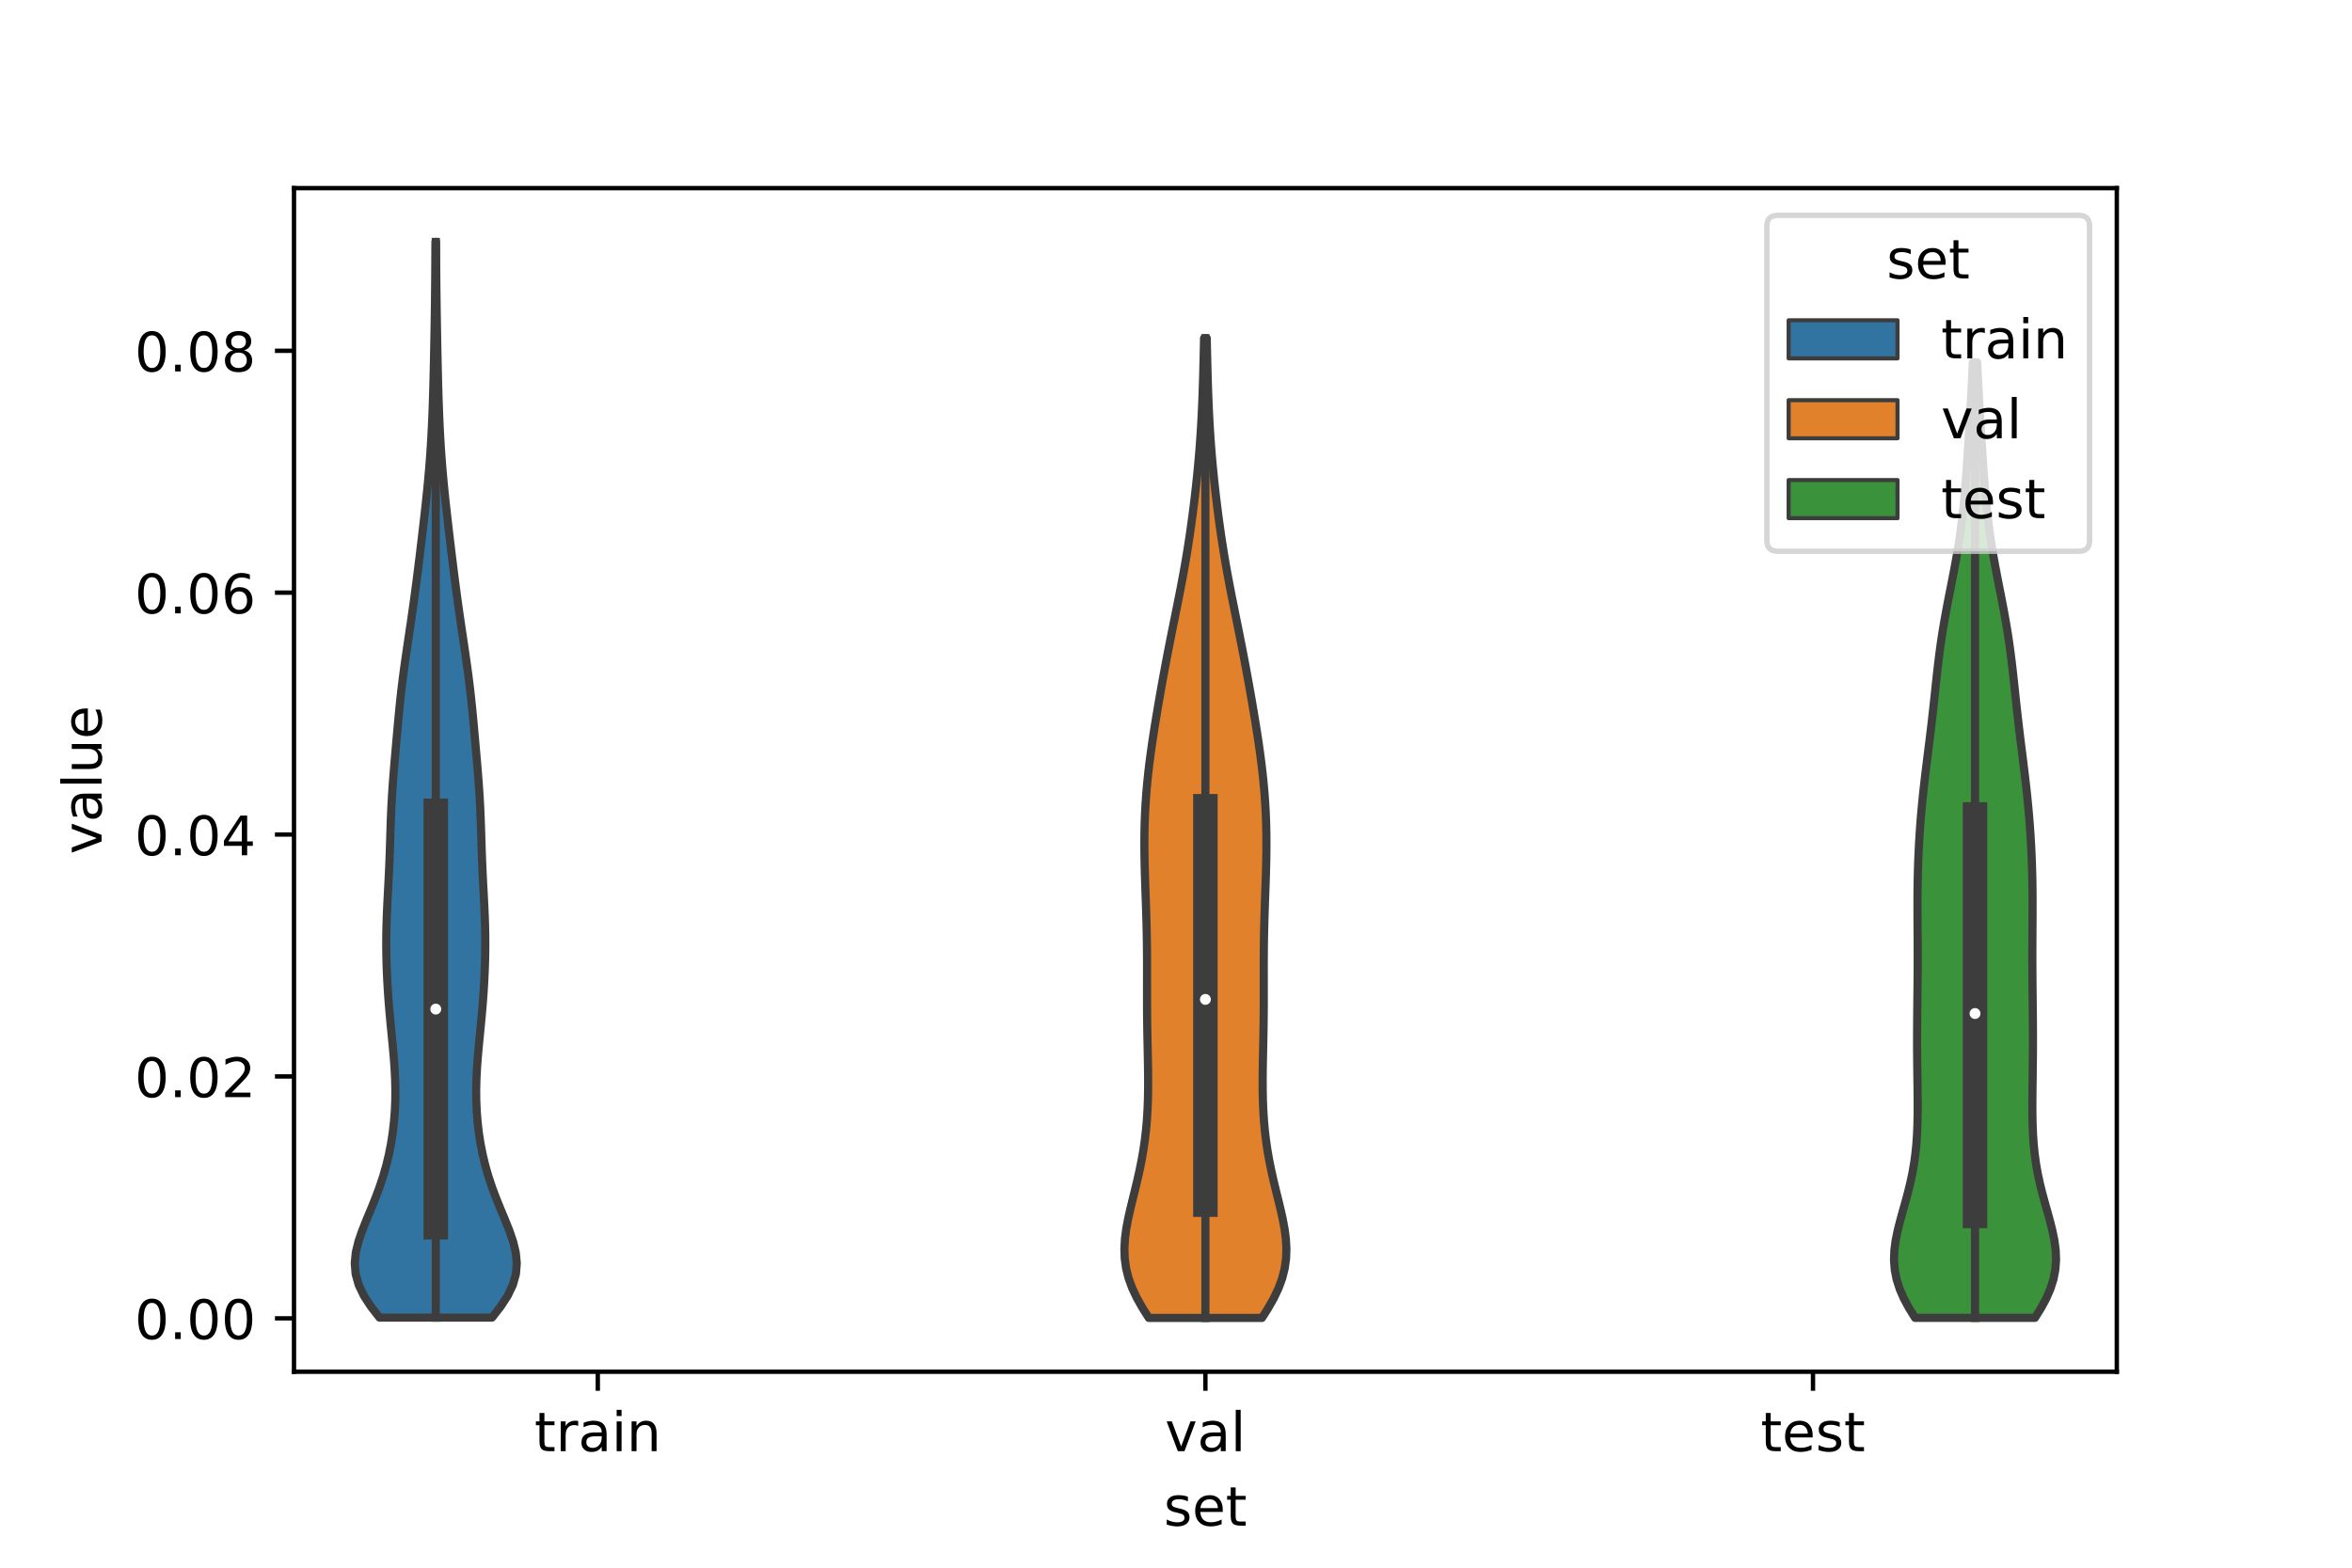 <?xml version="1.0" encoding="utf-8" standalone="no"?>
<!DOCTYPE svg PUBLIC "-//W3C//DTD SVG 1.1//EN"
  "http://www.w3.org/Graphics/SVG/1.1/DTD/svg11.dtd">
<!-- Created with matplotlib (https://matplotlib.org/) -->
<svg height="288pt" version="1.1" viewBox="0 0 432 288" width="432pt" xmlns="http://www.w3.org/2000/svg" xmlns:xlink="http://www.w3.org/1999/xlink">
 <defs>
  <style type="text/css">*{stroke-linecap:butt;stroke-linejoin:round;}</style>
 </defs>
 <g id="figure_1">
  <g id="patch_1">
   <path d="M 0 288 
L 432 288 
L 432 0 
L 0 0 
z
" style="fill:#ffffff;"/>
  </g>
  <g id="axes_1">
   <g id="patch_2">
    <path d="M 54 252 
L 388.8 252 
L 388.8 34.56 
L 54 34.56 
z
" style="fill:#ffffff;"/>
   </g>
   <g id="PolyCollection_1">
    <defs>
     <path d="M 90.367 -45.94 
L 69.713 -45.94 
L 68.156 -47.936 
L 66.851 -49.932 
L 65.891 -51.928 
L 65.326 -53.924 
L 65.16 -55.921 
L 65.354 -57.917 
L 65.837 -59.913 
L 66.521 -61.909 
L 67.318 -63.905 
L 68.151 -65.901 
L 68.96 -67.897 
L 69.708 -69.893 
L 70.371 -71.89 
L 70.943 -73.886 
L 71.423 -75.882 
L 71.817 -77.878 
L 72.128 -79.874 
L 72.361 -81.87 
L 72.519 -83.866 
L 72.605 -85.862 
L 72.62 -87.859 
L 72.571 -89.855 
L 72.466 -91.851 
L 72.317 -93.847 
L 72.138 -95.843 
L 71.944 -97.839 
L 71.748 -99.835 
L 71.563 -101.831 
L 71.396 -103.828 
L 71.251 -105.824 
L 71.133 -107.82 
L 71.041 -109.816 
L 70.978 -111.812 
L 70.947 -113.808 
L 70.948 -115.804 
L 70.983 -117.8 
L 71.048 -119.797 
L 71.137 -121.793 
L 71.239 -123.789 
L 71.345 -125.785 
L 71.445 -127.781 
L 71.531 -129.777 
L 71.604 -131.773 
L 71.667 -133.769 
L 71.728 -135.766 
L 71.798 -137.762 
L 71.885 -139.758 
L 71.995 -141.754 
L 72.127 -143.75 
L 72.28 -145.746 
L 72.446 -147.742 
L 72.619 -149.738 
L 72.795 -151.735 
L 72.973 -153.731 
L 73.154 -155.727 
L 73.345 -157.723 
L 73.551 -159.719 
L 73.777 -161.715 
L 74.025 -163.711 
L 74.293 -165.707 
L 74.578 -167.704 
L 74.872 -169.7 
L 75.169 -171.696 
L 75.464 -173.692 
L 75.752 -175.688 
L 76.031 -177.684 
L 76.301 -179.68 
L 76.561 -181.676 
L 76.814 -183.673 
L 77.06 -185.669 
L 77.301 -187.665 
L 77.538 -189.661 
L 77.771 -191.657 
L 77.999 -193.653 
L 78.22 -195.649 
L 78.429 -197.645 
L 78.625 -199.642 
L 78.803 -201.638 
L 78.963 -203.634 
L 79.103 -205.63 
L 79.224 -207.626 
L 79.327 -209.622 
L 79.415 -211.618 
L 79.491 -213.614 
L 79.555 -215.611 
L 79.611 -217.607 
L 79.66 -219.603 
L 79.705 -221.599 
L 79.746 -223.595 
L 79.784 -225.591 
L 79.82 -227.587 
L 79.853 -229.583 
L 79.883 -231.58 
L 79.909 -233.576 
L 79.932 -235.572 
L 79.951 -237.568 
L 79.966 -239.564 
L 79.979 -241.56 
L 79.99 -243.556 
L 80.09 -243.556 
L 80.09 -243.556 
L 80.101 -241.56 
L 80.114 -239.564 
L 80.129 -237.568 
L 80.148 -235.572 
L 80.171 -233.576 
L 80.197 -231.58 
L 80.227 -229.583 
L 80.26 -227.587 
L 80.296 -225.591 
L 80.334 -223.595 
L 80.375 -221.599 
L 80.42 -219.603 
L 80.469 -217.607 
L 80.525 -215.611 
L 80.589 -213.614 
L 80.665 -211.618 
L 80.753 -209.622 
L 80.856 -207.626 
L 80.977 -205.63 
L 81.117 -203.634 
L 81.277 -201.638 
L 81.455 -199.642 
L 81.651 -197.645 
L 81.86 -195.649 
L 82.081 -193.653 
L 82.309 -191.657 
L 82.542 -189.661 
L 82.779 -187.665 
L 83.02 -185.669 
L 83.266 -183.673 
L 83.519 -181.676 
L 83.779 -179.68 
L 84.049 -177.684 
L 84.328 -175.688 
L 84.616 -173.692 
L 84.911 -171.696 
L 85.208 -169.7 
L 85.502 -167.704 
L 85.787 -165.707 
L 86.055 -163.711 
L 86.303 -161.715 
L 86.529 -159.719 
L 86.735 -157.723 
L 86.926 -155.727 
L 87.107 -153.731 
L 87.285 -151.735 
L 87.461 -149.738 
L 87.634 -147.742 
L 87.8 -145.746 
L 87.953 -143.75 
L 88.085 -141.754 
L 88.195 -139.758 
L 88.282 -137.762 
L 88.352 -135.766 
L 88.413 -133.769 
L 88.476 -131.773 
L 88.549 -129.777 
L 88.635 -127.781 
L 88.735 -125.785 
L 88.841 -123.789 
L 88.943 -121.793 
L 89.032 -119.797 
L 89.097 -117.8 
L 89.132 -115.804 
L 89.133 -113.808 
L 89.102 -111.812 
L 89.039 -109.816 
L 88.947 -107.82 
L 88.829 -105.824 
L 88.684 -103.828 
L 88.517 -101.831 
L 88.332 -99.835 
L 88.136 -97.839 
L 87.942 -95.843 
L 87.763 -93.847 
L 87.614 -91.851 
L 87.509 -89.855 
L 87.46 -87.859 
L 87.475 -85.862 
L 87.561 -83.866 
L 87.719 -81.87 
L 87.952 -79.874 
L 88.263 -77.878 
L 88.657 -75.882 
L 89.137 -73.886 
L 89.709 -71.89 
L 90.372 -69.893 
L 91.12 -67.897 
L 91.929 -65.901 
L 92.762 -63.905 
L 93.559 -61.909 
L 94.243 -59.913 
L 94.726 -57.917 
L 94.92 -55.921 
L 94.754 -53.924 
L 94.189 -51.928 
L 93.229 -49.932 
L 91.924 -47.936 
L 90.367 -45.94 
z
" id="m810dee2b2a" style="stroke:#3d3d3d;stroke-width:1.5;"/>
    </defs>
    <g clip-path="url(#pf074cc298d)">
     <use style="fill:#3274a1;stroke:#3d3d3d;stroke-width:1.5;" x="0" xlink:href="#m810dee2b2a" y="288"/>
    </g>
   </g>
   <g id="PolyCollection_2">
    <defs>
     <path d="M 231.789 -45.884 
L 211.011 -45.884 
L 209.856 -47.702 
L 208.828 -49.519 
L 207.967 -51.337 
L 207.299 -53.155 
L 206.839 -54.973 
L 206.584 -56.791 
L 206.52 -58.609 
L 206.623 -60.427 
L 206.861 -62.245 
L 207.201 -64.063 
L 207.608 -65.881 
L 208.049 -67.699 
L 208.499 -69.517 
L 208.934 -71.335 
L 209.34 -73.152 
L 209.703 -74.97 
L 210.018 -76.788 
L 210.281 -78.606 
L 210.492 -80.424 
L 210.653 -82.242 
L 210.767 -84.06 
L 210.839 -85.878 
L 210.875 -87.696 
L 210.883 -89.514 
L 210.868 -91.332 
L 210.839 -93.15 
L 210.802 -94.967 
L 210.764 -96.785 
L 210.73 -98.603 
L 210.704 -100.421 
L 210.686 -102.239 
L 210.678 -104.057 
L 210.677 -105.875 
L 210.68 -107.693 
L 210.682 -109.511 
L 210.681 -111.329 
L 210.671 -113.147 
L 210.651 -114.965 
L 210.619 -116.783 
L 210.576 -118.6 
L 210.522 -120.418 
L 210.462 -122.236 
L 210.397 -124.054 
L 210.334 -125.872 
L 210.277 -127.69 
L 210.231 -129.508 
L 210.2 -131.326 
L 210.19 -133.144 
L 210.203 -134.962 
L 210.244 -136.78 
L 210.313 -138.598 
L 210.413 -140.415 
L 210.542 -142.233 
L 210.701 -144.051 
L 210.888 -145.869 
L 211.101 -147.687 
L 211.338 -149.505 
L 211.594 -151.323 
L 211.868 -153.141 
L 212.155 -154.959 
L 212.454 -156.777 
L 212.762 -158.595 
L 213.077 -160.413 
L 213.4 -162.231 
L 213.73 -164.048 
L 214.067 -165.866 
L 214.412 -167.684 
L 214.765 -169.502 
L 215.125 -171.32 
L 215.49 -173.138 
L 215.858 -174.956 
L 216.225 -176.774 
L 216.587 -178.592 
L 216.941 -180.41 
L 217.283 -182.228 
L 217.611 -184.046 
L 217.922 -185.863 
L 218.217 -187.681 
L 218.494 -189.499 
L 218.756 -191.317 
L 219.003 -193.135 
L 219.235 -194.953 
L 219.455 -196.771 
L 219.662 -198.589 
L 219.855 -200.407 
L 220.034 -202.225 
L 220.198 -204.043 
L 220.346 -205.861 
L 220.479 -207.679 
L 220.595 -209.496 
L 220.697 -211.314 
L 220.784 -213.132 
L 220.86 -214.95 
L 220.924 -216.768 
L 220.981 -218.586 
L 221.03 -220.404 
L 221.075 -222.222 
L 221.116 -224.04 
L 221.153 -225.858 
L 221.647 -225.858 
L 221.647 -225.858 
L 221.684 -224.04 
L 221.725 -222.222 
L 221.77 -220.404 
L 221.819 -218.586 
L 221.876 -216.768 
L 221.94 -214.95 
L 222.016 -213.132 
L 222.103 -211.314 
L 222.205 -209.496 
L 222.321 -207.679 
L 222.454 -205.861 
L 222.602 -204.043 
L 222.766 -202.225 
L 222.945 -200.407 
L 223.138 -198.589 
L 223.345 -196.771 
L 223.565 -194.953 
L 223.797 -193.135 
L 224.044 -191.317 
L 224.306 -189.499 
L 224.583 -187.681 
L 224.878 -185.863 
L 225.189 -184.046 
L 225.517 -182.228 
L 225.859 -180.41 
L 226.213 -178.592 
L 226.575 -176.774 
L 226.942 -174.956 
L 227.31 -173.138 
L 227.675 -171.32 
L 228.035 -169.502 
L 228.388 -167.684 
L 228.733 -165.866 
L 229.07 -164.048 
L 229.4 -162.231 
L 229.723 -160.413 
L 230.038 -158.595 
L 230.346 -156.777 
L 230.645 -154.959 
L 230.932 -153.141 
L 231.206 -151.323 
L 231.462 -149.505 
L 231.699 -147.687 
L 231.912 -145.869 
L 232.099 -144.051 
L 232.258 -142.233 
L 232.387 -140.415 
L 232.487 -138.598 
L 232.556 -136.78 
L 232.597 -134.962 
L 232.61 -133.144 
L 232.6 -131.326 
L 232.569 -129.508 
L 232.523 -127.69 
L 232.466 -125.872 
L 232.403 -124.054 
L 232.338 -122.236 
L 232.278 -120.418 
L 232.224 -118.6 
L 232.181 -116.783 
L 232.149 -114.965 
L 232.129 -113.147 
L 232.119 -111.329 
L 232.118 -109.511 
L 232.12 -107.693 
L 232.123 -105.875 
L 232.122 -104.057 
L 232.114 -102.239 
L 232.096 -100.421 
L 232.07 -98.603 
L 232.036 -96.785 
L 231.998 -94.967 
L 231.961 -93.15 
L 231.932 -91.332 
L 231.917 -89.514 
L 231.925 -87.696 
L 231.961 -85.878 
L 232.033 -84.06 
L 232.147 -82.242 
L 232.308 -80.424 
L 232.519 -78.606 
L 232.782 -76.788 
L 233.097 -74.97 
L 233.46 -73.152 
L 233.866 -71.335 
L 234.301 -69.517 
L 234.751 -67.699 
L 235.192 -65.881 
L 235.599 -64.063 
L 235.939 -62.245 
L 236.177 -60.427 
L 236.28 -58.609 
L 236.216 -56.791 
L 235.961 -54.973 
L 235.501 -53.155 
L 234.833 -51.337 
L 233.972 -49.519 
L 232.944 -47.702 
L 231.789 -45.884 
z
" id="mbd9a93e3cc" style="stroke:#3d3d3d;stroke-width:1.5;"/>
    </defs>
    <g clip-path="url(#pf074cc298d)">
     <use style="fill:#e1812c;stroke:#3d3d3d;stroke-width:1.5;" x="0" xlink:href="#mbd9a93e3cc" y="288"/>
    </g>
   </g>
   <g id="PolyCollection_3">
    <defs>
     <path d="M 373.767 -45.897 
L 351.753 -45.897 
L 350.647 -47.67 
L 349.69 -49.443 
L 348.917 -51.216 
L 348.354 -52.988 
L 348.01 -54.761 
L 347.88 -56.534 
L 347.945 -58.307 
L 348.175 -60.079 
L 348.533 -61.852 
L 348.977 -63.625 
L 349.466 -65.398 
L 349.966 -67.17 
L 350.444 -68.943 
L 350.879 -70.716 
L 351.255 -72.489 
L 351.565 -74.262 
L 351.807 -76.034 
L 351.986 -77.807 
L 352.108 -79.58 
L 352.182 -81.353 
L 352.219 -83.125 
L 352.228 -84.898 
L 352.218 -86.671 
L 352.198 -88.444 
L 352.174 -90.217 
L 352.151 -91.989 
L 352.133 -93.762 
L 352.122 -95.535 
L 352.119 -97.308 
L 352.125 -99.08 
L 352.137 -100.853 
L 352.154 -102.626 
L 352.174 -104.399 
L 352.194 -106.171 
L 352.211 -107.944 
L 352.223 -109.717 
L 352.229 -111.49 
L 352.229 -113.263 
L 352.223 -115.035 
L 352.213 -116.808 
L 352.202 -118.581 
L 352.194 -120.354 
L 352.192 -122.126 
L 352.199 -123.899 
L 352.22 -125.672 
L 352.255 -127.445 
L 352.307 -129.217 
L 352.376 -130.99 
L 352.463 -132.763 
L 352.567 -134.536 
L 352.69 -136.309 
L 352.831 -138.081 
L 352.99 -139.854 
L 353.165 -141.627 
L 353.355 -143.4 
L 353.558 -145.172 
L 353.772 -146.945 
L 353.992 -148.718 
L 354.214 -150.491 
L 354.435 -152.263 
L 354.65 -154.036 
L 354.858 -155.809 
L 355.058 -157.582 
L 355.251 -159.355 
L 355.44 -161.127 
L 355.628 -162.9 
L 355.823 -164.673 
L 356.03 -166.446 
L 356.253 -168.218 
L 356.498 -169.991 
L 356.767 -171.764 
L 357.061 -173.537 
L 357.376 -175.309 
L 357.709 -177.082 
L 358.053 -178.855 
L 358.403 -180.628 
L 358.749 -182.401 
L 359.084 -184.173 
L 359.403 -185.946 
L 359.699 -187.719 
L 359.97 -189.492 
L 360.215 -191.264 
L 360.433 -193.037 
L 360.626 -194.81 
L 360.797 -196.583 
L 360.95 -198.356 
L 361.089 -200.128 
L 361.218 -201.901 
L 361.339 -203.674 
L 361.455 -205.447 
L 361.568 -207.219 
L 361.679 -208.992 
L 361.788 -210.765 
L 361.894 -212.538 
L 361.997 -214.31 
L 362.096 -216.083 
L 362.188 -217.856 
L 362.274 -219.629 
L 362.353 -221.402 
L 363.167 -221.402 
L 363.167 -221.402 
L 363.246 -219.629 
L 363.332 -217.856 
L 363.424 -216.083 
L 363.523 -214.31 
L 363.626 -212.538 
L 363.732 -210.765 
L 363.841 -208.992 
L 363.952 -207.219 
L 364.065 -205.447 
L 364.181 -203.674 
L 364.302 -201.901 
L 364.431 -200.128 
L 364.57 -198.356 
L 364.723 -196.583 
L 364.894 -194.81 
L 365.087 -193.037 
L 365.305 -191.264 
L 365.55 -189.492 
L 365.821 -187.719 
L 366.117 -185.946 
L 366.436 -184.173 
L 366.771 -182.401 
L 367.117 -180.628 
L 367.467 -178.855 
L 367.811 -177.082 
L 368.144 -175.309 
L 368.459 -173.537 
L 368.753 -171.764 
L 369.022 -169.991 
L 369.267 -168.218 
L 369.49 -166.446 
L 369.697 -164.673 
L 369.892 -162.9 
L 370.08 -161.127 
L 370.269 -159.355 
L 370.462 -157.582 
L 370.662 -155.809 
L 370.87 -154.036 
L 371.085 -152.263 
L 371.306 -150.491 
L 371.528 -148.718 
L 371.748 -146.945 
L 371.962 -145.172 
L 372.165 -143.4 
L 372.355 -141.627 
L 372.53 -139.854 
L 372.689 -138.081 
L 372.83 -136.309 
L 372.953 -134.536 
L 373.057 -132.763 
L 373.144 -130.99 
L 373.213 -129.217 
L 373.265 -127.445 
L 373.3 -125.672 
L 373.321 -123.899 
L 373.328 -122.126 
L 373.326 -120.354 
L 373.318 -118.581 
L 373.307 -116.808 
L 373.297 -115.035 
L 373.291 -113.263 
L 373.291 -111.49 
L 373.297 -109.717 
L 373.309 -107.944 
L 373.326 -106.171 
L 373.346 -104.399 
L 373.366 -102.626 
L 373.383 -100.853 
L 373.395 -99.08 
L 373.401 -97.308 
L 373.398 -95.535 
L 373.387 -93.762 
L 373.369 -91.989 
L 373.346 -90.217 
L 373.322 -88.444 
L 373.302 -86.671 
L 373.292 -84.898 
L 373.301 -83.125 
L 373.338 -81.353 
L 373.412 -79.58 
L 373.534 -77.807 
L 373.713 -76.034 
L 373.955 -74.262 
L 374.265 -72.489 
L 374.641 -70.716 
L 375.076 -68.943 
L 375.554 -67.17 
L 376.054 -65.398 
L 376.543 -63.625 
L 376.987 -61.852 
L 377.345 -60.079 
L 377.575 -58.307 
L 377.64 -56.534 
L 377.51 -54.761 
L 377.166 -52.988 
L 376.603 -51.216 
L 375.83 -49.443 
L 374.873 -47.67 
L 373.767 -45.897 
z
" id="m47f4b3e189" style="stroke:#3d3d3d;stroke-width:1.5;"/>
    </defs>
    <g clip-path="url(#pf074cc298d)">
     <use style="fill:#3a923a;stroke:#3d3d3d;stroke-width:1.5;" x="0" xlink:href="#m47f4b3e189" y="288"/>
    </g>
   </g>
   <g id="patch_3">
    <path clip-path="url(#pf074cc298d)" d="M 109.8 242.193 
L 109.8 242.193 
L 109.8 242.193 
L 109.8 242.193 
z
" style="fill:#3274a1;stroke:#3d3d3d;stroke-linejoin:miter;stroke-width:0.75;"/>
   </g>
   <g id="patch_4">
    <path clip-path="url(#pf074cc298d)" d="M 109.8 242.193 
L 109.8 242.193 
L 109.8 242.193 
L 109.8 242.193 
z
" style="fill:#e1812c;stroke:#3d3d3d;stroke-linejoin:miter;stroke-width:0.75;"/>
   </g>
   <g id="patch_5">
    <path clip-path="url(#pf074cc298d)" d="M 109.8 242.193 
L 109.8 242.193 
L 109.8 242.193 
L 109.8 242.193 
z
" style="fill:#3a923a;stroke:#3d3d3d;stroke-linejoin:miter;stroke-width:0.75;"/>
   </g>
   <g id="matplotlib.axis_1">
    <g id="xtick_1">
     <g id="line2d_1">
      <defs>
       <path d="M 0 0 
L 0 3.5 
" id="m4e5e90b1da" style="stroke:#000000;stroke-width:0.8;"/>
      </defs>
      <g>
       <use style="stroke:#000000;stroke-width:0.8;" x="109.8" xlink:href="#m4e5e90b1da" y="252"/>
      </g>
     </g>
     <g id="text_1">
      <!-- train -->
      <g transform="translate(98.162 266.598)scale(0.1 -0.1)">
       <defs>
        <path d="M 18.312 70.219 
L 18.312 54.688 
L 36.812 54.688 
L 36.812 47.703 
L 18.312 47.703 
L 18.312 18.016 
Q 18.312 11.328 20.141 9.422 
Q 21.969 7.516 27.594 7.516 
L 36.812 7.516 
L 36.812 0 
L 27.594 0 
Q 17.188 0 13.234 3.875 
Q 9.281 7.766 9.281 18.016 
L 9.281 47.703 
L 2.688 47.703 
L 2.688 54.688 
L 9.281 54.688 
L 9.281 70.219 
z
" id="DejaVuSans-116"/>
        <path d="M 41.109 46.297 
Q 39.594 47.172 37.812 47.578 
Q 36.031 48 33.891 48 
Q 26.266 48 22.188 43.047 
Q 18.109 38.094 18.109 28.812 
L 18.109 0 
L 9.078 0 
L 9.078 54.688 
L 18.109 54.688 
L 18.109 46.188 
Q 20.953 51.172 25.484 53.578 
Q 30.031 56 36.531 56 
Q 37.453 56 38.578 55.875 
Q 39.703 55.766 41.062 55.516 
z
" id="DejaVuSans-114"/>
        <path d="M 34.281 27.484 
Q 23.391 27.484 19.188 25 
Q 14.984 22.516 14.984 16.5 
Q 14.984 11.719 18.141 8.906 
Q 21.297 6.109 26.703 6.109 
Q 34.188 6.109 38.703 11.406 
Q 43.219 16.703 43.219 25.484 
L 43.219 27.484 
z
M 52.203 31.203 
L 52.203 0 
L 43.219 0 
L 43.219 8.297 
Q 40.141 3.328 35.547 0.953 
Q 30.953 -1.422 24.312 -1.422 
Q 15.922 -1.422 10.953 3.297 
Q 6 8.016 6 15.922 
Q 6 25.141 12.172 29.828 
Q 18.359 34.516 30.609 34.516 
L 43.219 34.516 
L 43.219 35.406 
Q 43.219 41.609 39.141 45 
Q 35.062 48.391 27.688 48.391 
Q 23 48.391 18.547 47.266 
Q 14.109 46.141 10.016 43.891 
L 10.016 52.203 
Q 14.938 54.109 19.578 55.047 
Q 24.219 56 28.609 56 
Q 40.484 56 46.344 49.844 
Q 52.203 43.703 52.203 31.203 
z
" id="DejaVuSans-97"/>
        <path d="M 9.422 54.688 
L 18.406 54.688 
L 18.406 0 
L 9.422 0 
z
M 9.422 75.984 
L 18.406 75.984 
L 18.406 64.594 
L 9.422 64.594 
z
" id="DejaVuSans-105"/>
        <path d="M 54.891 33.016 
L 54.891 0 
L 45.906 0 
L 45.906 32.719 
Q 45.906 40.484 42.875 44.328 
Q 39.844 48.188 33.797 48.188 
Q 26.516 48.188 22.312 43.547 
Q 18.109 38.922 18.109 30.906 
L 18.109 0 
L 9.078 0 
L 9.078 54.688 
L 18.109 54.688 
L 18.109 46.188 
Q 21.344 51.125 25.703 53.562 
Q 30.078 56 35.797 56 
Q 45.219 56 50.047 50.172 
Q 54.891 44.344 54.891 33.016 
z
" id="DejaVuSans-110"/>
       </defs>
       <use xlink:href="#DejaVuSans-116"/>
       <use x="39.209" xlink:href="#DejaVuSans-114"/>
       <use x="80.322" xlink:href="#DejaVuSans-97"/>
       <use x="141.602" xlink:href="#DejaVuSans-105"/>
       <use x="169.385" xlink:href="#DejaVuSans-110"/>
      </g>
     </g>
    </g>
    <g id="xtick_2">
     <g id="line2d_2">
      <g>
       <use style="stroke:#000000;stroke-width:0.8;" x="221.4" xlink:href="#m4e5e90b1da" y="252"/>
      </g>
     </g>
     <g id="text_2">
      <!-- val -->
      <g transform="translate(213.988 266.598)scale(0.1 -0.1)">
       <defs>
        <path d="M 2.984 54.688 
L 12.5 54.688 
L 29.594 8.797 
L 46.688 54.688 
L 56.203 54.688 
L 35.688 0 
L 23.484 0 
z
" id="DejaVuSans-118"/>
        <path d="M 9.422 75.984 
L 18.406 75.984 
L 18.406 0 
L 9.422 0 
z
" id="DejaVuSans-108"/>
       </defs>
       <use xlink:href="#DejaVuSans-118"/>
       <use x="59.18" xlink:href="#DejaVuSans-97"/>
       <use x="120.459" xlink:href="#DejaVuSans-108"/>
      </g>
     </g>
    </g>
    <g id="xtick_3">
     <g id="line2d_3">
      <g>
       <use style="stroke:#000000;stroke-width:0.8;" x="333" xlink:href="#m4e5e90b1da" y="252"/>
      </g>
     </g>
     <g id="text_3">
      <!-- test -->
      <g transform="translate(323.398 266.598)scale(0.1 -0.1)">
       <defs>
        <path d="M 56.203 29.594 
L 56.203 25.203 
L 14.891 25.203 
Q 15.484 15.922 20.484 11.062 
Q 25.484 6.203 34.422 6.203 
Q 39.594 6.203 44.453 7.469 
Q 49.312 8.734 54.109 11.281 
L 54.109 2.781 
Q 49.266 0.734 44.188 -0.344 
Q 39.109 -1.422 33.891 -1.422 
Q 20.797 -1.422 13.156 6.188 
Q 5.516 13.812 5.516 26.812 
Q 5.516 40.234 12.766 48.109 
Q 20.016 56 32.328 56 
Q 43.359 56 49.781 48.891 
Q 56.203 41.797 56.203 29.594 
z
M 47.219 32.234 
Q 47.125 39.594 43.094 43.984 
Q 39.062 48.391 32.422 48.391 
Q 24.906 48.391 20.391 44.141 
Q 15.875 39.891 15.188 32.172 
z
" id="DejaVuSans-101"/>
        <path d="M 44.281 53.078 
L 44.281 44.578 
Q 40.484 46.531 36.375 47.5 
Q 32.281 48.484 27.875 48.484 
Q 21.188 48.484 17.844 46.438 
Q 14.5 44.391 14.5 40.281 
Q 14.5 37.156 16.891 35.375 
Q 19.281 33.594 26.516 31.984 
L 29.594 31.297 
Q 39.156 29.25 43.188 25.516 
Q 47.219 21.781 47.219 15.094 
Q 47.219 7.469 41.188 3.016 
Q 35.156 -1.422 24.609 -1.422 
Q 20.219 -1.422 15.453 -0.562 
Q 10.688 0.297 5.422 2 
L 5.422 11.281 
Q 10.406 8.688 15.234 7.391 
Q 20.062 6.109 24.812 6.109 
Q 31.156 6.109 34.562 8.281 
Q 37.984 10.453 37.984 14.406 
Q 37.984 18.062 35.516 20.016 
Q 33.062 21.969 24.703 23.781 
L 21.578 24.516 
Q 13.234 26.266 9.516 29.906 
Q 5.812 33.547 5.812 39.891 
Q 5.812 47.609 11.281 51.797 
Q 16.75 56 26.812 56 
Q 31.781 56 36.172 55.266 
Q 40.578 54.547 44.281 53.078 
z
" id="DejaVuSans-115"/>
       </defs>
       <use xlink:href="#DejaVuSans-116"/>
       <use x="39.209" xlink:href="#DejaVuSans-101"/>
       <use x="100.732" xlink:href="#DejaVuSans-115"/>
       <use x="152.832" xlink:href="#DejaVuSans-116"/>
      </g>
     </g>
    </g>
    <g id="text_4">
     <!-- set -->
     <g transform="translate(213.759 280.277)scale(0.1 -0.1)">
      <use xlink:href="#DejaVuSans-115"/>
      <use x="52.1" xlink:href="#DejaVuSans-101"/>
      <use x="113.623" xlink:href="#DejaVuSans-116"/>
     </g>
    </g>
   </g>
   <g id="matplotlib.axis_2">
    <g id="ytick_1">
     <g id="line2d_4">
      <defs>
       <path d="M 0 0 
L -3.5 0 
" id="m0496a3150c" style="stroke:#000000;stroke-width:0.8;"/>
      </defs>
      <g>
       <use style="stroke:#000000;stroke-width:0.8;" x="54" xlink:href="#m0496a3150c" y="242.193"/>
      </g>
     </g>
     <g id="text_5">
      <!-- 0.00 -->
      <g transform="translate(24.734 245.993)scale(0.1 -0.1)">
       <defs>
        <path d="M 31.781 66.406 
Q 24.172 66.406 20.328 58.906 
Q 16.5 51.422 16.5 36.375 
Q 16.5 21.391 20.328 13.891 
Q 24.172 6.391 31.781 6.391 
Q 39.453 6.391 43.281 13.891 
Q 47.125 21.391 47.125 36.375 
Q 47.125 51.422 43.281 58.906 
Q 39.453 66.406 31.781 66.406 
z
M 31.781 74.219 
Q 44.047 74.219 50.516 64.516 
Q 56.984 54.828 56.984 36.375 
Q 56.984 17.969 50.516 8.266 
Q 44.047 -1.422 31.781 -1.422 
Q 19.531 -1.422 13.062 8.266 
Q 6.594 17.969 6.594 36.375 
Q 6.594 54.828 13.062 64.516 
Q 19.531 74.219 31.781 74.219 
z
" id="DejaVuSans-48"/>
        <path d="M 10.688 12.406 
L 21 12.406 
L 21 0 
L 10.688 0 
z
" id="DejaVuSans-46"/>
       </defs>
       <use xlink:href="#DejaVuSans-48"/>
       <use x="63.623" xlink:href="#DejaVuSans-46"/>
       <use x="95.41" xlink:href="#DejaVuSans-48"/>
       <use x="159.033" xlink:href="#DejaVuSans-48"/>
      </g>
     </g>
    </g>
    <g id="ytick_2">
     <g id="line2d_5">
      <g>
       <use style="stroke:#000000;stroke-width:0.8;" x="54" xlink:href="#m0496a3150c" y="197.755"/>
      </g>
     </g>
     <g id="text_6">
      <!-- 0.02 -->
      <g transform="translate(24.734 201.554)scale(0.1 -0.1)">
       <defs>
        <path d="M 19.188 8.297 
L 53.609 8.297 
L 53.609 0 
L 7.328 0 
L 7.328 8.297 
Q 12.938 14.109 22.625 23.891 
Q 32.328 33.688 34.812 36.531 
Q 39.547 41.844 41.422 45.531 
Q 43.312 49.219 43.312 52.781 
Q 43.312 58.594 39.234 62.25 
Q 35.156 65.922 28.609 65.922 
Q 23.969 65.922 18.812 64.312 
Q 13.672 62.703 7.812 59.422 
L 7.812 69.391 
Q 13.766 71.781 18.938 73 
Q 24.125 74.219 28.422 74.219 
Q 39.75 74.219 46.484 68.547 
Q 53.219 62.891 53.219 53.422 
Q 53.219 48.922 51.531 44.891 
Q 49.859 40.875 45.406 35.406 
Q 44.188 33.984 37.641 27.219 
Q 31.109 20.453 19.188 8.297 
z
" id="DejaVuSans-50"/>
       </defs>
       <use xlink:href="#DejaVuSans-48"/>
       <use x="63.623" xlink:href="#DejaVuSans-46"/>
       <use x="95.41" xlink:href="#DejaVuSans-48"/>
       <use x="159.033" xlink:href="#DejaVuSans-50"/>
      </g>
     </g>
    </g>
    <g id="ytick_3">
     <g id="line2d_6">
      <g>
       <use style="stroke:#000000;stroke-width:0.8;" x="54" xlink:href="#m0496a3150c" y="153.317"/>
      </g>
     </g>
     <g id="text_7">
      <!-- 0.04 -->
      <g transform="translate(24.734 157.116)scale(0.1 -0.1)">
       <defs>
        <path d="M 37.797 64.312 
L 12.891 25.391 
L 37.797 25.391 
z
M 35.203 72.906 
L 47.609 72.906 
L 47.609 25.391 
L 58.016 25.391 
L 58.016 17.188 
L 47.609 17.188 
L 47.609 0 
L 37.797 0 
L 37.797 17.188 
L 4.891 17.188 
L 4.891 26.703 
z
" id="DejaVuSans-52"/>
       </defs>
       <use xlink:href="#DejaVuSans-48"/>
       <use x="63.623" xlink:href="#DejaVuSans-46"/>
       <use x="95.41" xlink:href="#DejaVuSans-48"/>
       <use x="159.033" xlink:href="#DejaVuSans-52"/>
      </g>
     </g>
    </g>
    <g id="ytick_4">
     <g id="line2d_7">
      <g>
       <use style="stroke:#000000;stroke-width:0.8;" x="54" xlink:href="#m0496a3150c" y="108.878"/>
      </g>
     </g>
     <g id="text_8">
      <!-- 0.06 -->
      <g transform="translate(24.734 112.678)scale(0.1 -0.1)">
       <defs>
        <path d="M 33.016 40.375 
Q 26.375 40.375 22.484 35.828 
Q 18.609 31.297 18.609 23.391 
Q 18.609 15.531 22.484 10.953 
Q 26.375 6.391 33.016 6.391 
Q 39.656 6.391 43.531 10.953 
Q 47.406 15.531 47.406 23.391 
Q 47.406 31.297 43.531 35.828 
Q 39.656 40.375 33.016 40.375 
z
M 52.594 71.297 
L 52.594 62.312 
Q 48.875 64.062 45.094 64.984 
Q 41.312 65.922 37.594 65.922 
Q 27.828 65.922 22.672 59.328 
Q 17.531 52.734 16.797 39.406 
Q 19.672 43.656 24.016 45.922 
Q 28.375 48.188 33.594 48.188 
Q 44.578 48.188 50.953 41.516 
Q 57.328 34.859 57.328 23.391 
Q 57.328 12.156 50.688 5.359 
Q 44.047 -1.422 33.016 -1.422 
Q 20.359 -1.422 13.672 8.266 
Q 6.984 17.969 6.984 36.375 
Q 6.984 53.656 15.188 63.938 
Q 23.391 74.219 37.203 74.219 
Q 40.922 74.219 44.703 73.484 
Q 48.484 72.75 52.594 71.297 
z
" id="DejaVuSans-54"/>
       </defs>
       <use xlink:href="#DejaVuSans-48"/>
       <use x="63.623" xlink:href="#DejaVuSans-46"/>
       <use x="95.41" xlink:href="#DejaVuSans-48"/>
       <use x="159.033" xlink:href="#DejaVuSans-54"/>
      </g>
     </g>
    </g>
    <g id="ytick_5">
     <g id="line2d_8">
      <g>
       <use style="stroke:#000000;stroke-width:0.8;" x="54" xlink:href="#m0496a3150c" y="64.44"/>
      </g>
     </g>
     <g id="text_9">
      <!-- 0.08 -->
      <g transform="translate(24.734 68.239)scale(0.1 -0.1)">
       <defs>
        <path d="M 31.781 34.625 
Q 24.75 34.625 20.719 30.859 
Q 16.703 27.094 16.703 20.516 
Q 16.703 13.922 20.719 10.156 
Q 24.75 6.391 31.781 6.391 
Q 38.812 6.391 42.859 10.172 
Q 46.922 13.969 46.922 20.516 
Q 46.922 27.094 42.891 30.859 
Q 38.875 34.625 31.781 34.625 
z
M 21.922 38.812 
Q 15.578 40.375 12.031 44.719 
Q 8.5 49.078 8.5 55.328 
Q 8.5 64.062 14.719 69.141 
Q 20.953 74.219 31.781 74.219 
Q 42.672 74.219 48.875 69.141 
Q 55.078 64.062 55.078 55.328 
Q 55.078 49.078 51.531 44.719 
Q 48 40.375 41.703 38.812 
Q 48.828 37.156 52.797 32.312 
Q 56.781 27.484 56.781 20.516 
Q 56.781 9.906 50.312 4.234 
Q 43.844 -1.422 31.781 -1.422 
Q 19.734 -1.422 13.25 4.234 
Q 6.781 9.906 6.781 20.516 
Q 6.781 27.484 10.781 32.312 
Q 14.797 37.156 21.922 38.812 
z
M 18.312 54.391 
Q 18.312 48.734 21.844 45.562 
Q 25.391 42.391 31.781 42.391 
Q 38.141 42.391 41.719 45.562 
Q 45.312 48.734 45.312 54.391 
Q 45.312 60.062 41.719 63.234 
Q 38.141 66.406 31.781 66.406 
Q 25.391 66.406 21.844 63.234 
Q 18.312 60.062 18.312 54.391 
z
" id="DejaVuSans-56"/>
       </defs>
       <use xlink:href="#DejaVuSans-48"/>
       <use x="63.623" xlink:href="#DejaVuSans-46"/>
       <use x="95.41" xlink:href="#DejaVuSans-48"/>
       <use x="159.033" xlink:href="#DejaVuSans-56"/>
      </g>
     </g>
    </g>
    <g id="text_10">
     <!-- value -->
     <g transform="translate(18.655 156.938)rotate(-90)scale(0.1 -0.1)">
      <defs>
       <path d="M 8.5 21.578 
L 8.5 54.688 
L 17.484 54.688 
L 17.484 21.922 
Q 17.484 14.156 20.5 10.266 
Q 23.531 6.391 29.594 6.391 
Q 36.859 6.391 41.078 11.031 
Q 45.312 15.672 45.312 23.688 
L 45.312 54.688 
L 54.297 54.688 
L 54.297 0 
L 45.312 0 
L 45.312 8.406 
Q 42.047 3.422 37.719 1 
Q 33.406 -1.422 27.688 -1.422 
Q 18.266 -1.422 13.375 4.438 
Q 8.5 10.297 8.5 21.578 
z
M 31.109 56 
z
" id="DejaVuSans-117"/>
      </defs>
      <use xlink:href="#DejaVuSans-118"/>
      <use x="59.18" xlink:href="#DejaVuSans-97"/>
      <use x="120.459" xlink:href="#DejaVuSans-108"/>
      <use x="148.242" xlink:href="#DejaVuSans-117"/>
      <use x="211.621" xlink:href="#DejaVuSans-101"/>
     </g>
    </g>
   </g>
   <g id="line2d_9">
    <path clip-path="url(#pf074cc298d)" d="M 80.04 242.06 
L 80.04 44.444 
" style="fill:none;stroke:#3d3d3d;stroke-linecap:square;stroke-width:1.5;"/>
   </g>
   <g id="line2d_10">
    <path clip-path="url(#pf074cc298d)" d="M 80.04 225.452 
L 80.04 148.955 
" style="fill:none;stroke:#3d3d3d;stroke-linecap:square;stroke-width:4.5;"/>
   </g>
   <g id="line2d_11">
    <path clip-path="url(#pf074cc298d)" d="M 221.4 242.116 
L 221.4 62.142 
" style="fill:none;stroke:#3d3d3d;stroke-linecap:square;stroke-width:1.5;"/>
   </g>
   <g id="line2d_12">
    <path clip-path="url(#pf074cc298d)" d="M 221.4 221.308 
L 221.4 148.112 
" style="fill:none;stroke:#3d3d3d;stroke-linecap:square;stroke-width:4.5;"/>
   </g>
   <g id="line2d_13">
    <path clip-path="url(#pf074cc298d)" d="M 362.76 242.103 
L 362.76 66.598 
" style="fill:none;stroke:#3d3d3d;stroke-linecap:square;stroke-width:1.5;"/>
   </g>
   <g id="line2d_14">
    <path clip-path="url(#pf074cc298d)" d="M 362.76 223.38 
L 362.76 149.615 
" style="fill:none;stroke:#3d3d3d;stroke-linecap:square;stroke-width:4.5;"/>
   </g>
   <g id="patch_6">
    <path d="M 54 252 
L 54 34.56 
" style="fill:none;stroke:#000000;stroke-linecap:square;stroke-linejoin:miter;stroke-width:0.8;"/>
   </g>
   <g id="patch_7">
    <path d="M 388.8 252 
L 388.8 34.56 
" style="fill:none;stroke:#000000;stroke-linecap:square;stroke-linejoin:miter;stroke-width:0.8;"/>
   </g>
   <g id="patch_8">
    <path d="M 54 252 
L 388.8 252 
" style="fill:none;stroke:#000000;stroke-linecap:square;stroke-linejoin:miter;stroke-width:0.8;"/>
   </g>
   <g id="patch_9">
    <path d="M 54 34.56 
L 388.8 34.56 
" style="fill:none;stroke:#000000;stroke-linecap:square;stroke-linejoin:miter;stroke-width:0.8;"/>
   </g>
   <g id="PathCollection_1">
    <defs>
     <path d="M 0 1.5 
C 0.398 1.5 0.779 1.342 1.061 1.061 
C 1.342 0.779 1.5 0.398 1.5 0 
C 1.5 -0.398 1.342 -0.779 1.061 -1.061 
C 0.779 -1.342 0.398 -1.5 0 -1.5 
C -0.398 -1.5 -0.779 -1.342 -1.061 -1.061 
C -1.342 -0.779 -1.5 -0.398 -1.5 0 
C -1.5 0.398 -1.342 0.779 -1.061 1.061 
C -0.779 1.342 -0.398 1.5 0 1.5 
z
" id="me220ace4a5" style="stroke:#3d3d3d;"/>
    </defs>
    <g clip-path="url(#pf074cc298d)">
     <use style="fill:#ffffff;stroke:#3d3d3d;" x="80.04" xlink:href="#me220ace4a5" y="185.381"/>
    </g>
   </g>
   <g id="PathCollection_2">
    <g clip-path="url(#pf074cc298d)">
     <use style="fill:#ffffff;stroke:#3d3d3d;" x="221.4" xlink:href="#me220ace4a5" y="183.6"/>
    </g>
   </g>
   <g id="PathCollection_3">
    <g clip-path="url(#pf074cc298d)">
     <use style="fill:#ffffff;stroke:#3d3d3d;" x="362.76" xlink:href="#me220ace4a5" y="186.193"/>
    </g>
   </g>
   <g id="legend_1">
    <g id="patch_10">
     <path d="M 326.525 101.272 
L 381.8 101.272 
Q 383.8 101.272 383.8 99.272 
L 383.8 41.56 
Q 383.8 39.56 381.8 39.56 
L 326.525 39.56 
Q 324.525 39.56 324.525 41.56 
L 324.525 99.272 
Q 324.525 101.272 326.525 101.272 
z
" style="fill:#ffffff;opacity:0.8;stroke:#cccccc;stroke-linejoin:miter;"/>
    </g>
    <g id="text_11">
     <!-- set -->
     <g transform="translate(346.521 51.158)scale(0.1 -0.1)">
      <use xlink:href="#DejaVuSans-115"/>
      <use x="52.1" xlink:href="#DejaVuSans-101"/>
      <use x="113.623" xlink:href="#DejaVuSans-116"/>
     </g>
    </g>
    <g id="patch_11">
     <path d="M 328.525 65.837 
L 348.525 65.837 
L 348.525 58.837 
L 328.525 58.837 
z
" style="fill:#3274a1;stroke:#3d3d3d;stroke-linejoin:miter;stroke-width:0.75;"/>
    </g>
    <g id="text_12">
     <!-- train -->
     <g transform="translate(356.525 65.837)scale(0.1 -0.1)">
      <use xlink:href="#DejaVuSans-116"/>
      <use x="39.209" xlink:href="#DejaVuSans-114"/>
      <use x="80.322" xlink:href="#DejaVuSans-97"/>
      <use x="141.602" xlink:href="#DejaVuSans-105"/>
      <use x="169.385" xlink:href="#DejaVuSans-110"/>
     </g>
    </g>
    <g id="patch_12">
     <path d="M 328.525 80.515 
L 348.525 80.515 
L 348.525 73.515 
L 328.525 73.515 
z
" style="fill:#e1812c;stroke:#3d3d3d;stroke-linejoin:miter;stroke-width:0.75;"/>
    </g>
    <g id="text_13">
     <!-- val -->
     <g transform="translate(356.525 80.515)scale(0.1 -0.1)">
      <use xlink:href="#DejaVuSans-118"/>
      <use x="59.18" xlink:href="#DejaVuSans-97"/>
      <use x="120.459" xlink:href="#DejaVuSans-108"/>
     </g>
    </g>
    <g id="patch_13">
     <path d="M 328.525 95.193 
L 348.525 95.193 
L 348.525 88.193 
L 328.525 88.193 
z
" style="fill:#3a923a;stroke:#3d3d3d;stroke-linejoin:miter;stroke-width:0.75;"/>
    </g>
    <g id="text_14">
     <!-- test -->
     <g transform="translate(356.525 95.193)scale(0.1 -0.1)">
      <use xlink:href="#DejaVuSans-116"/>
      <use x="39.209" xlink:href="#DejaVuSans-101"/>
      <use x="100.732" xlink:href="#DejaVuSans-115"/>
      <use x="152.832" xlink:href="#DejaVuSans-116"/>
     </g>
    </g>
   </g>
  </g>
 </g>
 <defs>
  <clipPath id="pf074cc298d">
   <rect height="217.44" width="334.8" x="54" y="34.56"/>
  </clipPath>
 </defs>
</svg>
